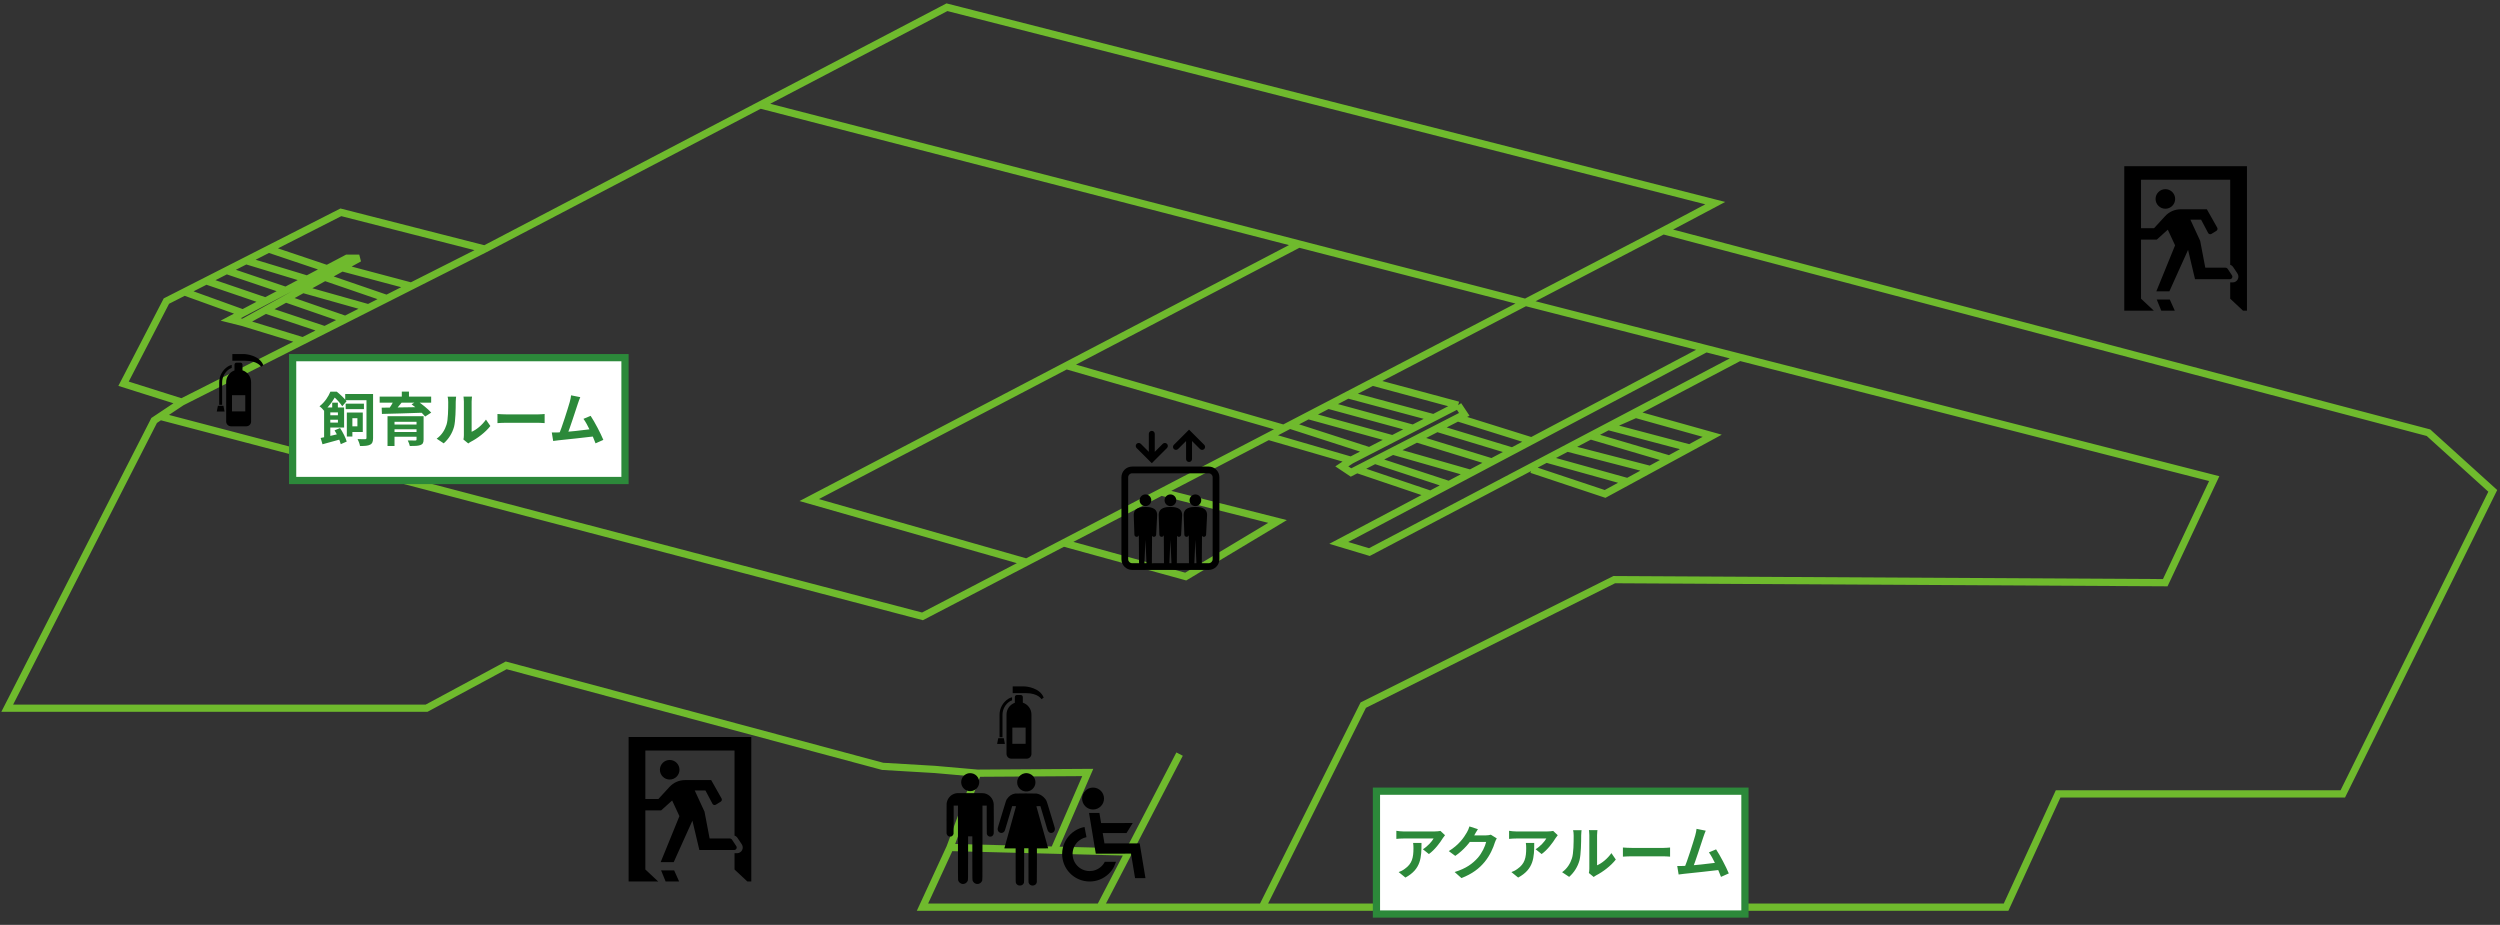 <svg width="346" height="128" viewBox="0 0 346 128" fill="none" xmlns="http://www.w3.org/2000/svg">
<rect x="0" y="0" width="346" height="128" fill="#333333" stroke="none"/>
<path d="M25.148 55.65L17.099 53.108L23.03 41.67L25.528 40.399M25.148 55.65L41.924 47.177M25.148 55.65L22.182 57.627M67.089 34.468L47.177 29.384L37.185 34.468M67.089 34.468L56.921 39.603M67.089 34.468L105.217 14.52M230.192 31.926L237.394 28.113L131.059 1L105.217 14.52M230.192 31.926L336.103 59.887L345 67.936L324.241 109.877H284.842L277.64 125.552H174.695M230.192 31.926L211.128 41.852M135.296 107.01L131.483 117.291M135.296 107.01L150.547 106.911L145.887 117.661M135.296 107.01L129.365 106.488L122.163 106.064L70.054 92.084L59.039 98.015H1L21.335 58.192L22.182 57.627M41.924 47.177L33.621 44.636M41.924 47.177L44.958 45.645M33.621 44.636L31.926 44.212L33.621 43.32M33.621 44.636L36.756 42.903M25.528 40.399L33.621 43.32M25.528 40.399L28.537 38.868M33.621 43.32L36.756 41.67M28.537 38.868L36.756 41.67M28.537 38.868L31.356 37.434M36.756 41.67L39.552 40.198M31.356 37.434L39.552 40.198M31.356 37.434L34.044 36.066M39.552 40.198L42.517 38.638M34.044 36.066L42.517 38.638M34.044 36.066L37.185 34.468M42.517 38.638L45.271 37.188M37.185 34.468L45.271 37.188M45.271 37.188L48.025 35.739H49.719L47.338 37.055M36.756 42.903L44.958 45.645M36.756 42.903L39.552 41.358M44.958 45.645L47.796 44.212M39.552 41.358L47.796 44.212M39.552 41.358L41.924 40.047M47.796 44.212L50.99 42.599M41.924 40.047L50.99 42.599M41.924 40.047L44.958 38.37M50.99 42.599L53.532 41.315M44.958 38.37L53.532 41.315M44.958 38.37L47.338 37.055M53.532 41.315L56.921 39.603M47.338 37.055L56.921 39.603M22.182 57.627L127.67 85.305L142.074 77.806M105.217 14.52L179.778 33.762M211.128 41.852L179.778 33.762M211.128 41.852L236.123 48.247M211.128 41.852L189.946 52.881M142.074 77.806L111.995 69.207L147.581 50.598M142.074 77.806L147.198 75.138M179.778 33.762L147.581 50.598M147.581 50.598L177.66 59.278M177.66 59.278L175.542 60.38M177.66 59.278L178.507 58.836M174.695 125.552L188.675 97.591L223.414 80.222L299.67 80.645L306.448 66.241L240.783 49.44M174.695 125.552H152.241M236.123 48.247L240.783 49.44M236.123 48.247L211.975 61.02M240.783 49.44L222.567 59.024M211.975 64.97L222.143 68.36L225.264 66.665M222.567 59.024L226.379 57.345L236.97 60.31L233.849 62.005M222.567 59.024L233.849 62.005M222.567 59.024L220.121 60.31M233.849 62.005L231.039 63.53M220.121 60.31L231.039 63.53M220.121 60.31L216.9 62.005M231.039 63.53L228.386 64.97M216.9 62.005L228.386 64.97M216.9 62.005L214.001 63.53M228.386 64.97L225.264 66.665M214.001 63.53L189.522 76.409L185.286 75.138L197.995 68.415M214.001 63.53L225.264 66.665M147.198 75.138L164.103 79.798L176.813 72.172L160.714 68.1M147.198 75.138L160.714 68.1M160.714 68.1L175.542 60.38M175.542 60.38L186.98 63.7M186.98 63.7L185.709 64.547L186.98 65.394L187.805 64.97M186.98 63.7L189.522 62.392M201.808 56.074L202.655 57.345L201.736 57.817M201.808 56.074L198.419 57.817M201.808 56.074L189.946 52.881M178.507 58.836L189.522 62.392M178.507 58.836L181.049 57.513M189.522 62.392L192.747 60.734M181.049 57.513L192.747 60.734M181.049 57.513L183.813 56.074M192.747 60.734L195.579 59.278M183.813 56.074L195.579 59.278M183.813 56.074L186.557 54.645M195.579 59.278L198.419 57.817M186.557 54.645L198.419 57.817M186.557 54.645L189.946 52.881M187.805 64.97L197.995 68.415M187.805 64.97L190.28 63.7M197.995 68.415L200.537 67.071M200.537 67.071L190.28 63.7M200.537 67.071L203.502 65.502M190.28 63.7L192.747 62.433M203.502 65.502L192.747 62.433M203.502 65.502L206.468 63.934M192.747 62.433L196.055 60.734M206.468 63.934L196.055 60.734M206.468 63.934L209.305 62.433M196.055 60.734L198.892 59.278M209.305 62.433L198.892 59.278M209.305 62.433L211.975 61.02M198.892 59.278L201.736 57.817M211.975 61.02L201.736 57.817M152.241 125.552H127.67L131.483 117.291M152.241 125.552L156.207 117.926M163.256 104.369L156.207 117.926M156.207 117.926L145.887 117.661M131.483 117.291L145.887 117.661" stroke="#6FBA2D"/>
<path d="M158.53 68.427C158.083 68.427 157.721 68.789 157.721 69.236C157.721 69.683 158.083 70.046 158.53 70.046C158.977 70.046 159.34 69.683 159.34 69.236C159.34 68.789 158.977 68.427 158.53 68.427Z" fill="black"/>
<path d="M161.985 68.427C161.538 68.427 161.176 68.789 161.176 69.236C161.176 69.683 161.538 70.046 161.985 70.046C162.432 70.046 162.795 69.683 162.795 69.236C162.795 68.789 162.432 68.427 161.985 68.427Z" fill="black"/>
<path d="M165.441 68.427C164.994 68.427 164.632 68.789 164.632 69.236C164.632 69.683 164.994 70.046 165.441 70.046C165.889 70.046 166.251 69.683 166.251 69.236C166.251 68.789 165.889 68.427 165.441 68.427Z" fill="black"/>
<path d="M167.286 64.573H156.685C155.87 64.573 155.207 65.236 155.207 66.051V77.401C155.207 78.216 155.87 78.879 156.685 78.879H167.286C168.101 78.879 168.764 78.216 168.764 77.401V66.051C168.764 65.236 168.101 64.573 167.286 64.573ZM158.386 77.946L158.53 74.702L158.674 77.946H158.386ZM161.841 77.946L161.986 74.702L162.13 77.946H161.841ZM165.297 77.946L165.441 74.702L165.585 77.946H165.297ZM167.831 77.401C167.831 77.702 167.587 77.946 167.286 77.946H166.33L166.356 74.158C166.416 74.245 166.514 74.304 166.627 74.299C166.801 74.291 166.935 74.143 166.927 73.969L167.061 71.275C167.061 70.215 165.987 70.163 165.441 70.163C164.895 70.163 163.821 70.215 163.821 71.275L163.912 73.969C163.904 74.143 164.037 74.291 164.211 74.299C164.363 74.306 164.489 74.202 164.526 74.06L164.552 77.946H162.874L162.901 74.158C162.96 74.245 163.058 74.304 163.172 74.299C163.345 74.291 163.479 74.143 163.471 73.969L163.605 71.275C163.605 70.215 162.531 70.163 161.986 70.163C161.439 70.163 160.365 70.215 160.365 71.275L160.456 73.969C160.448 74.143 160.582 74.291 160.756 74.299C160.908 74.306 161.034 74.202 161.07 74.059L161.096 77.946H159.419L159.445 74.158C159.504 74.245 159.602 74.304 159.716 74.299C159.89 74.29 160.024 74.143 160.016 73.969L160.15 71.275C160.15 70.215 159.076 70.163 158.53 70.163C157.984 70.163 156.91 70.215 156.91 71.275L157 73.969C156.992 74.143 157.126 74.29 157.3 74.299C157.452 74.306 157.579 74.202 157.614 74.059L157.641 77.946H156.685C156.384 77.946 156.14 77.702 156.14 77.401V66.051C156.14 65.75 156.384 65.506 156.685 65.506H167.286C167.587 65.506 167.831 65.75 167.831 66.051V77.401H167.831Z" fill="black"/>
<path d="M163.044 62.146L164.152 61.038V63.529C164.152 63.755 164.336 63.94 164.563 63.94C164.79 63.94 164.975 63.755 164.975 63.529V61.038L166.083 62.146C166.163 62.226 166.268 62.266 166.373 62.266C166.479 62.266 166.584 62.226 166.664 62.146C166.825 61.985 166.825 61.724 166.664 61.564L164.854 59.754L164.563 59.463L164.272 59.754L162.462 61.564C162.302 61.724 162.302 61.985 162.462 62.146C162.623 62.306 162.884 62.306 163.044 62.146Z" fill="black"/>
<path d="M159.116 63.818C159.116 63.819 159.116 63.819 159.116 63.819L159.407 64.109L159.698 63.819C159.698 63.819 159.698 63.819 159.698 63.818L161.508 62.008C161.669 61.847 161.669 61.587 161.508 61.426C161.348 61.266 161.087 61.266 160.926 61.426L159.819 62.534V60.044C159.819 59.816 159.634 59.632 159.407 59.632C159.18 59.632 158.996 59.816 158.996 60.044V62.534L157.888 61.426C157.727 61.266 157.467 61.266 157.306 61.426C157.145 61.587 157.145 61.847 157.306 62.008L159.116 63.818Z" fill="black"/>
<path d="M134.07 107.017C133.788 107.069 133.56 107.191 133.366 107.396C132.894 107.895 132.917 108.687 133.418 109.158C133.733 109.457 134.178 109.567 134.607 109.455C134.738 109.422 134.944 109.315 135.059 109.223C135.45 108.91 135.615 108.387 135.476 107.905C135.362 107.511 135.066 107.2 134.684 107.07C134.487 107.003 134.257 106.983 134.07 107.017Z" fill="black"/>
<path d="M132.473 109.769C132.268 109.784 132.088 109.834 131.895 109.93C131.392 110.182 131.062 110.673 131.01 111.247C131.001 111.348 130.998 112.006 131.001 113.377L131.004 115.361L131.031 115.439C131.08 115.582 131.177 115.694 131.305 115.753C131.355 115.777 131.384 115.78 131.496 115.78C131.617 115.78 131.634 115.778 131.7 115.745C131.835 115.678 131.935 115.548 131.972 115.388C131.984 115.339 131.987 114.904 131.987 113.41V111.494H132.285H132.581V116.598C132.581 121.042 132.583 121.713 132.599 121.786C132.666 122.108 132.955 122.343 133.283 122.344C133.378 122.344 133.523 122.307 133.615 122.257C133.723 122.2 133.849 122.07 133.904 121.96C133.988 121.787 133.984 122.021 133.984 118.726V115.75H134.277H134.571V118.732C134.572 122.016 134.566 121.79 134.649 121.955C134.728 122.116 134.865 122.236 135.048 122.305C135.118 122.332 135.146 122.337 135.272 122.337C135.398 122.337 135.427 122.332 135.496 122.305C135.68 122.236 135.817 122.116 135.894 121.958C135.98 121.785 135.974 122.243 135.974 116.598V111.494H136.267H136.561V113.398C136.561 114.714 136.565 115.325 136.574 115.374C136.605 115.543 136.701 115.676 136.846 115.747C136.931 115.79 136.943 115.792 137.045 115.791C137.127 115.791 137.17 115.784 137.218 115.766C137.388 115.697 137.502 115.543 137.532 115.335C137.548 115.222 137.548 111.464 137.532 111.279C137.467 110.547 136.961 109.958 136.267 109.802C136.191 109.785 136.101 109.777 135.956 109.773C135.59 109.765 132.591 109.761 132.473 109.769Z" fill="black"/>
<path d="M141.832 107.018C141.395 107.097 141.042 107.377 140.872 107.778C140.796 107.953 140.768 108.111 140.776 108.313C140.779 108.426 140.789 108.508 140.806 108.576C140.904 108.948 141.14 109.242 141.475 109.408C142.107 109.719 142.864 109.463 143.174 108.83C143.25 108.673 143.284 108.555 143.3 108.39C143.343 107.927 143.126 107.471 142.742 107.216C142.468 107.036 142.135 106.963 141.832 107.018Z" fill="black"/>
<path d="M140.497 109.827C140.036 109.899 139.65 110.155 139.374 110.572C139.244 110.768 139.278 110.669 138.778 112.314C138.581 112.962 138.367 113.666 138.214 114.172C138.149 114.383 138.091 114.589 138.084 114.634C138.034 114.916 138.182 115.179 138.434 115.257C138.63 115.318 138.828 115.263 138.964 115.112C139.066 114.998 139.052 115.039 139.423 113.791C139.504 113.517 139.622 113.123 139.684 112.916C139.745 112.708 139.861 112.321 139.94 112.055L140.084 111.572H140.349C140.57 111.572 140.615 111.575 140.615 111.589C140.615 111.599 140.576 111.745 140.528 111.915C140.443 112.22 140.189 113.136 139.526 115.518C139.021 117.334 139.009 117.377 139.002 117.4C138.996 117.42 139.038 117.422 139.78 117.422H140.566V119.735C140.566 122.254 140.562 122.123 140.634 122.264C140.697 122.389 140.824 122.493 140.97 122.538C141.066 122.569 141.268 122.566 141.361 122.53C141.54 122.466 141.657 122.346 141.718 122.164C141.738 122.101 141.739 121.989 141.743 119.747L141.745 117.397H142.043H142.341V119.75C142.341 122.101 142.341 122.105 142.367 122.18C142.444 122.409 142.626 122.544 142.883 122.562C143.19 122.583 143.449 122.384 143.495 122.091C143.504 122.039 143.509 121.241 143.509 119.716V117.422H144.287C144.794 117.422 145.065 117.418 145.065 117.409C145.065 117.403 144.978 117.083 144.87 116.702C144.763 116.319 144.626 115.832 144.567 115.622C144.507 115.411 144.371 114.924 144.263 114.539C143.928 113.348 143.851 113.072 143.764 112.764C143.718 112.6 143.626 112.27 143.559 112.031C143.491 111.791 143.436 111.59 143.436 111.584C143.436 111.577 143.545 111.572 143.716 111.572H143.994L144.02 111.66C144.034 111.708 144.056 111.781 144.068 111.821C144.08 111.862 144.135 112.045 144.19 112.229C144.245 112.412 144.336 112.719 144.393 112.91C144.449 113.101 144.534 113.384 144.58 113.539C144.758 114.134 144.838 114.407 144.902 114.625C144.939 114.749 144.982 114.88 144.995 114.916C145.096 115.178 145.326 115.325 145.565 115.281C145.841 115.231 146.02 114.984 145.998 114.685C145.991 114.594 145.981 114.559 145.709 113.664C145.466 112.865 145.075 111.579 144.972 111.238C144.92 111.063 144.857 110.886 144.827 110.822C144.755 110.671 144.622 110.497 144.457 110.34C144.158 110.053 143.815 109.881 143.442 109.827C143.273 109.803 140.651 109.803 140.497 109.827Z" fill="black"/>
<path d="M151.279 112.036C152.116 112.036 152.797 111.355 152.797 110.518C152.797 109.681 152.116 109 151.279 109C150.443 109 149.762 109.681 149.762 110.518C149.762 111.355 150.443 112.036 151.279 112.036Z" fill="black"/>
<path d="M154.448 119.275C154.449 119.274 154.449 119.272 154.45 119.271L152.905 119.273C152.859 119.366 152.804 119.457 152.738 119.551C152.563 119.8 152.343 120.011 152.084 120.179C151.827 120.344 151.544 120.457 151.244 120.515C151.101 120.542 150.955 120.556 150.81 120.556C150.643 120.556 150.474 120.537 150.307 120.502C149.993 120.433 149.704 120.307 149.448 120.126C149.197 119.949 148.987 119.729 148.821 119.473C148.656 119.216 148.543 118.933 148.486 118.632C148.427 118.324 148.432 118.008 148.499 117.696C148.567 117.382 148.693 117.093 148.874 116.836C149.051 116.586 149.271 116.375 149.528 116.21C149.787 116.043 150.07 115.93 150.371 115.869L150.099 114.455C149.616 114.546 149.16 114.727 148.745 114.995C148.329 115.264 147.975 115.603 147.693 116.005C147.4 116.422 147.196 116.887 147.086 117.39C146.978 117.892 146.972 118.401 147.066 118.901C147.157 119.385 147.339 119.84 147.607 120.255C147.876 120.672 148.216 121.026 148.617 121.307C149.033 121.6 149.499 121.805 150.001 121.914C150.269 121.971 150.54 122 150.809 122C151.045 122 151.282 121.978 151.512 121.934C151.999 121.841 152.455 121.659 152.867 121.393C153.282 121.125 153.636 120.786 153.919 120.383C154.133 120.079 154.296 119.748 154.409 119.395C154.422 119.355 154.438 119.316 154.45 119.275H154.448V119.275Z" fill="black"/>
<path d="M157.733 116.726L152.859 116.729L152.65 115.498L152.617 115.299L155.907 115.297L156.467 114.393L156.769 113.911H156.766L156.769 113.907L152.392 113.91L152.158 112.507L150.922 112.511H150.727L150.727 112.512H150.723L151.656 118.146L156.531 118.142L157.094 121.534H158.532L157.733 116.726Z" fill="black"/>
<path d="M33.75 49C33.44 49 32.157 49 32.157 49V49.929C32.157 49.929 33.042 49.929 33.971 49.929C35.697 49.929 36.14 50.77 36.14 50.77C36.14 50.77 36.14 50.77 36.449 50.549C35.918 49.177 34.06 49 33.75 49Z" fill="black"/>
<path d="M30.157 56.167L30 56.958H31.08L30.923 56.167H30.157Z" fill="black"/>
<path d="M33.559 51.251V50.475C33.559 50.317 33.431 50.189 33.272 50.189H32.739C32.58 50.189 32.453 50.317 32.453 50.475V51.267C31.782 51.503 31.302 52.142 31.302 52.894V58.336C31.302 58.703 31.599 59 31.966 59H34.09C34.456 59 34.753 58.703 34.753 58.336V52.894C34.753 52.126 34.252 51.475 33.559 51.251ZM33.946 56.942H32.109V54.698H33.946V56.942Z" fill="black"/>
<path d="M30.745 52.925C30.745 52.169 31.132 51.476 31.746 51.074L31.748 51.073L31.748 51.073C31.751 51.07 31.875 50.992 32.071 50.926V50.5C31.747 50.587 31.542 50.72 31.523 50.733C31.522 50.733 31.522 50.733 31.522 50.733C31.522 50.733 31.52 50.734 31.52 50.735L31.52 50.735C30.794 51.212 30.337 52.03 30.337 52.925V56.027H30.745V52.925ZM31.751 51.071L31.749 51.073L31.749 51.072L31.751 51.071Z" fill="black"/>
<path d="M141.75 95C141.44 95 140.157 95 140.157 95V95.929C140.157 95.929 141.042 95.929 141.971 95.929C143.697 95.929 144.14 96.77 144.14 96.77C144.14 96.77 144.14 96.77 144.449 96.549C143.918 95.177 142.06 95 141.75 95Z" fill="black"/>
<path d="M138.157 102.167L138 102.958H139.08L138.923 102.167H138.157Z" fill="black"/>
<path d="M141.559 97.251V96.475C141.559 96.317 141.431 96.189 141.272 96.189H140.739C140.58 96.189 140.453 96.317 140.453 96.475V97.267C139.782 97.503 139.302 98.142 139.302 98.894V104.336C139.302 104.703 139.599 105 139.966 105H142.09C142.456 105 142.753 104.703 142.753 104.336V98.894C142.753 98.126 142.252 97.475 141.559 97.251ZM141.946 102.942H140.109V100.698H141.946V102.942Z" fill="black"/>
<path d="M138.745 98.925C138.745 98.169 139.132 97.476 139.746 97.074L139.748 97.073L139.748 97.073C139.751 97.07 139.875 96.992 140.071 96.926V96.5C139.747 96.587 139.542 96.72 139.522 96.733C139.522 96.733 139.522 96.733 139.522 96.733C139.522 96.733 139.52 96.734 139.52 96.735L139.52 96.735C138.794 97.212 138.337 98.03 138.337 98.925V102.027H138.745V98.925ZM139.751 97.071L139.749 97.073L139.749 97.073L139.751 97.071Z" fill="black"/>
<rect x="40.5" y="49.5" width="46" height="17" fill="white" stroke="#2C893A"/>
<path d="M47.777 54.528H51.161V55.392H47.777V54.528ZM47.841 55.864H50.369V56.624H47.841V55.864ZM48.001 57.096H48.769V60.416H48.001V57.096ZM48.529 57.096H50.209V59.792H48.529V59.008H49.465V57.88H48.529V57.096ZM50.721 54.528H51.633V60.616C51.633 61.104 51.537 61.384 51.225 61.544C50.921 61.704 50.489 61.728 49.825 61.728C49.785 61.464 49.625 61.016 49.489 60.768C49.937 60.792 50.393 60.784 50.537 60.784C50.665 60.784 50.721 60.736 50.721 60.6V54.528ZM45.977 55.728H46.761V56.728H45.977V55.728ZM44.857 56.392H45.713V60.848H44.857V56.392ZM45.345 57.472H47.097V58.088H45.345V57.472ZM44.377 60.616C45.065 60.48 46.097 60.248 47.089 60.008L47.185 60.784C46.305 61.04 45.369 61.296 44.633 61.488L44.377 60.616ZM46.305 59.56L47.065 59.24C47.449 59.824 47.841 60.592 47.985 61.112L47.161 61.472C47.041 60.96 46.673 60.16 46.305 59.56ZM45.401 56.392H47.625V59.168H45.401V58.488H46.769V57.08H45.401V56.392ZM45.729 54.208H46.249V54.384H46.529V54.648C46.201 55.272 45.689 56.128 44.849 56.848C44.713 56.656 44.417 56.36 44.217 56.232C44.969 55.648 45.457 54.864 45.729 54.208ZM45.969 54.208H46.609C47.081 54.584 47.673 55.136 47.961 55.536L47.369 56.232C47.121 55.84 46.577 55.208 46.129 54.856H45.969V54.208ZM53.633 57.6H57.945V58.376H54.601V61.728H53.633V57.6ZM57.649 57.6H58.625V60.824C58.625 61.272 58.513 61.48 58.177 61.6C57.849 61.72 57.377 61.728 56.721 61.728C56.673 61.496 56.545 61.176 56.433 60.96C56.817 60.976 57.337 60.976 57.465 60.968C57.601 60.968 57.649 60.928 57.649 60.816V57.6ZM54.225 58.752H58.001V59.408H54.225V58.752ZM52.545 54.888H59.673V55.728H52.545V54.888ZM54.545 55.392L55.625 55.672C55.241 56.168 54.801 56.672 54.473 57.008L53.705 56.736C54.001 56.36 54.345 55.8 54.545 55.392ZM56.961 55.96L57.745 55.488C58.401 55.936 59.257 56.616 59.681 57.104L58.841 57.648C58.465 57.168 57.641 56.448 56.961 55.96ZM52.825 56.424C54.305 56.416 56.633 56.376 58.777 56.336L58.729 57.112C56.625 57.192 54.345 57.256 52.857 57.288L52.825 56.424ZM54.225 59.792H57.993V60.448H54.225V59.792ZM55.609 54.2H56.601V55.312H55.609V54.2ZM64.137 60.824C64.177 60.672 64.201 60.456 64.201 60.24C64.201 59.816 64.201 56.224 64.201 55.576C64.201 55.216 64.145 54.904 64.145 54.888H65.329C65.329 54.904 65.273 55.224 65.273 55.584C65.273 56.224 65.273 59.272 65.273 59.76C65.929 59.48 66.713 58.848 67.257 58.072L67.865 58.96C67.201 59.824 66.057 60.688 65.153 61.144C64.985 61.232 64.889 61.32 64.809 61.376L64.137 60.824ZM60.433 60.712C61.145 60.216 61.577 59.48 61.793 58.792C62.025 58.112 62.033 56.592 62.033 55.632C62.033 55.304 62.001 55.096 61.953 54.896H63.129C63.129 54.928 63.073 55.288 63.073 55.616C63.073 56.568 63.049 58.256 62.841 59.064C62.593 59.96 62.097 60.752 61.409 61.36L60.433 60.712ZM68.849 57.296C69.145 57.32 69.721 57.352 70.137 57.352C71.081 57.352 73.721 57.352 74.433 57.352C74.809 57.352 75.161 57.312 75.377 57.296V58.56C75.185 58.552 74.777 58.512 74.441 58.512C73.713 58.512 71.081 58.512 70.137 58.512C69.689 58.512 69.153 58.536 68.849 58.56V57.296ZM80.311 54.968C80.207 55.208 80.095 55.504 79.975 55.864C79.679 56.76 78.847 59.336 78.503 60.168L77.327 60.208C77.759 59.184 78.591 56.56 78.855 55.632C78.967 55.232 79.007 54.976 79.039 54.712L80.311 54.968ZM81.743 57.552C82.319 58.416 83.135 59.992 83.503 60.88L82.423 61.36C82.063 60.392 81.319 58.736 80.751 57.968L81.743 57.552ZM77.247 59.848C78.359 59.808 80.975 59.512 82.095 59.36L82.327 60.384C81.143 60.536 78.391 60.824 77.311 60.936C77.111 60.96 76.807 61 76.559 61.032L76.367 59.856C76.639 59.864 76.991 59.856 77.247 59.848Z" fill="#2C893A"/>
<rect x="190.5" y="109.5" width="51" height="17" fill="white" stroke="#2C893A"/>
<path d="M199.991 115.592C199.911 115.696 199.759 115.888 199.687 116C199.311 116.624 198.551 117.64 197.759 118.2L196.927 117.536C197.575 117.144 198.199 116.44 198.407 116.048C197.919 116.048 194.735 116.048 194.231 116.048C193.903 116.048 193.631 116.064 193.255 116.104V114.984C193.567 115.032 193.903 115.072 194.231 115.072C194.735 115.072 198.127 115.072 198.543 115.072C198.767 115.072 199.207 115.04 199.359 115L199.991 115.592ZM196.735 116.664C196.735 118.648 196.687 120.28 194.511 121.456L193.575 120.696C193.839 120.608 194.127 120.472 194.423 120.248C195.431 119.544 195.623 118.704 195.623 117.392C195.623 117.136 195.615 116.928 195.575 116.664H196.735ZM207.153 116.032C207.065 116.184 206.953 116.4 206.889 116.6C206.673 117.32 206.217 118.384 205.489 119.272C204.729 120.2 203.769 120.936 202.265 121.528L201.321 120.688C202.953 120.192 203.841 119.496 204.545 118.704C205.089 118.08 205.553 117.12 205.681 116.528H202.985L203.353 115.616C203.705 115.616 205.385 115.616 205.633 115.616C205.881 115.616 206.153 115.584 206.329 115.52L207.153 116.032ZM204.545 114.76C204.353 115.04 204.145 115.408 204.057 115.576C203.513 116.544 202.561 117.672 201.409 118.456L200.513 117.792C201.913 116.936 202.617 115.904 203.009 115.216C203.129 115.024 203.297 114.656 203.369 114.376L204.545 114.76ZM215.593 115.592C215.513 115.696 215.361 115.888 215.289 116C214.913 116.624 214.153 117.64 213.361 118.2L212.529 117.536C213.177 117.144 213.801 116.44 214.009 116.048C213.521 116.048 210.337 116.048 209.833 116.048C209.505 116.048 209.233 116.064 208.857 116.104V114.984C209.169 115.032 209.505 115.072 209.833 115.072C210.337 115.072 213.729 115.072 214.145 115.072C214.369 115.072 214.809 115.04 214.961 115L215.593 115.592ZM212.337 116.664C212.337 118.648 212.289 120.28 210.113 121.456L209.177 120.696C209.441 120.608 209.729 120.472 210.025 120.248C211.033 119.544 211.225 118.704 211.225 117.392C211.225 117.136 211.217 116.928 211.177 116.664H212.337ZM219.899 120.824C219.939 120.672 219.963 120.456 219.963 120.24C219.963 119.816 219.963 116.224 219.963 115.576C219.963 115.216 219.907 114.904 219.907 114.888H221.091C221.091 114.904 221.035 115.224 221.035 115.584C221.035 116.224 221.035 119.272 221.035 119.76C221.691 119.48 222.475 118.848 223.019 118.072L223.627 118.96C222.963 119.824 221.819 120.688 220.915 121.144C220.747 121.232 220.651 121.32 220.571 121.376L219.899 120.824ZM216.195 120.712C216.907 120.216 217.339 119.48 217.555 118.792C217.787 118.112 217.795 116.592 217.795 115.632C217.795 115.304 217.763 115.096 217.715 114.896H218.891C218.891 114.928 218.835 115.288 218.835 115.616C218.835 116.568 218.811 118.256 218.603 119.064C218.355 119.96 217.859 120.752 217.171 121.36L216.195 120.712ZM224.611 117.296C224.907 117.32 225.483 117.352 225.899 117.352C226.843 117.352 229.483 117.352 230.195 117.352C230.571 117.352 230.923 117.312 231.139 117.296V118.56C230.947 118.552 230.539 118.512 230.203 118.512C229.475 118.512 226.843 118.512 225.899 118.512C225.451 118.512 224.915 118.536 224.611 118.56V117.296ZM236.073 114.968C235.969 115.208 235.857 115.504 235.737 115.864C235.441 116.76 234.609 119.336 234.265 120.168L233.089 120.208C233.521 119.184 234.353 116.56 234.617 115.632C234.729 115.232 234.769 114.976 234.801 114.712L236.073 114.968ZM237.505 117.552C238.081 118.416 238.897 119.992 239.265 120.88L238.185 121.36C237.825 120.392 237.081 118.736 236.513 117.968L237.505 117.552ZM233.009 119.848C234.121 119.808 236.737 119.512 237.857 119.36L238.089 120.384C236.905 120.536 234.153 120.824 233.073 120.936C232.873 120.96 232.569 121 232.321 121.032L232.129 119.856C232.401 119.864 232.753 119.856 233.009 119.848Z" fill="#2C893A"/>
<path d="M91.33 106.534C91.33 107.282 91.94 107.889 92.685 107.889C93.434 107.889 94.041 107.282 94.041 106.534C94.041 105.788 93.434 105.178 92.685 105.178C91.94 105.178 91.33 105.788 91.33 106.534Z" fill="black"/>
<path d="M92 120.46L91.502 120.458L91.503 120.46H91.496L92.12 121.995H93.99L93.302 120.46H92Z" fill="black"/>
<path d="M87.059 102H87.007H87V121.927V121.988V121.995H89.357L91.082 122L91.076 121.995H91.086L89.318 120.338V112.158H91.503L92.682 111.095L93.025 110.788L94.031 112.955L92.15 117.573L91.439 119.311H91.442L91.439 119.318H93.245L94.687 116.11L95.829 113.583L96.792 117.641H101.611C101.889 117.641 102.055 117.336 101.902 117.106L101.306 116.204C101.292 116.187 101.279 116.174 101.265 116.157C101.201 116.089 101.113 116.048 101.018 116.048H98.212L97.504 112.331L96.546 110.261L96.152 109.404H97.633L98.605 111.24C98.666 111.355 98.785 111.416 98.9 111.416C98.961 111.416 99.022 111.399 99.076 111.366L99.75 110.949C99.9 110.854 99.951 110.657 99.862 110.505L98.429 107.964H94.81C93.99 107.964 93.211 108.306 92.659 108.909L91.117 110.586H89.318V103.877H101.627H101.658V115.648C101.824 115.703 101.97 115.811 102.068 115.96L102.665 116.858C102.824 117.102 102.841 117.41 102.702 117.668C102.563 117.925 102.299 118.085 102.007 118.085H101.658V120.338L103.43 121.995H103.979V102H87.059Z" fill="black"/>
<path d="M298.33 27.534C298.33 28.282 298.94 28.889 299.685 28.889C300.434 28.889 301.041 28.282 301.041 27.534C301.041 26.788 300.434 26.178 299.685 26.178C298.94 26.178 298.33 26.788 298.33 27.534Z" fill="black"/>
<path d="M299 41.46L298.502 41.458L298.503 41.46H298.496L299.119 42.995H300.99L300.302 41.46H299Z" fill="black"/>
<path d="M294.059 23H294.007H294V42.927V42.988V42.995H296.357L298.082 43L298.076 42.995H298.086L296.318 41.338V33.158H298.503L299.682 32.095L300.025 31.788L301.031 33.955L299.15 38.573L298.439 40.311H298.442L298.439 40.318H300.245L301.687 37.11L302.829 34.583L303.792 38.641H308.611C308.889 38.641 309.055 38.336 308.902 38.105L308.306 37.204C308.292 37.187 308.279 37.174 308.265 37.157C308.201 37.089 308.113 37.048 308.018 37.048H305.212L304.504 33.331L303.546 31.261L303.152 30.404H304.633L305.605 32.24C305.666 32.355 305.785 32.416 305.9 32.416C305.961 32.416 306.022 32.399 306.076 32.366L306.75 31.949C306.9 31.854 306.95 31.657 306.862 31.505L305.429 28.964H301.81C300.99 28.964 300.211 29.306 299.659 29.909L298.117 31.586H296.318V24.877H308.627H308.658V36.648C308.824 36.703 308.97 36.811 309.068 36.96L309.665 37.858C309.824 38.102 309.841 38.41 309.702 38.668C309.563 38.925 309.299 39.085 309.007 39.085H308.658V41.338L310.43 42.995H310.979V23H294.059Z" fill="black"/>
</svg>
